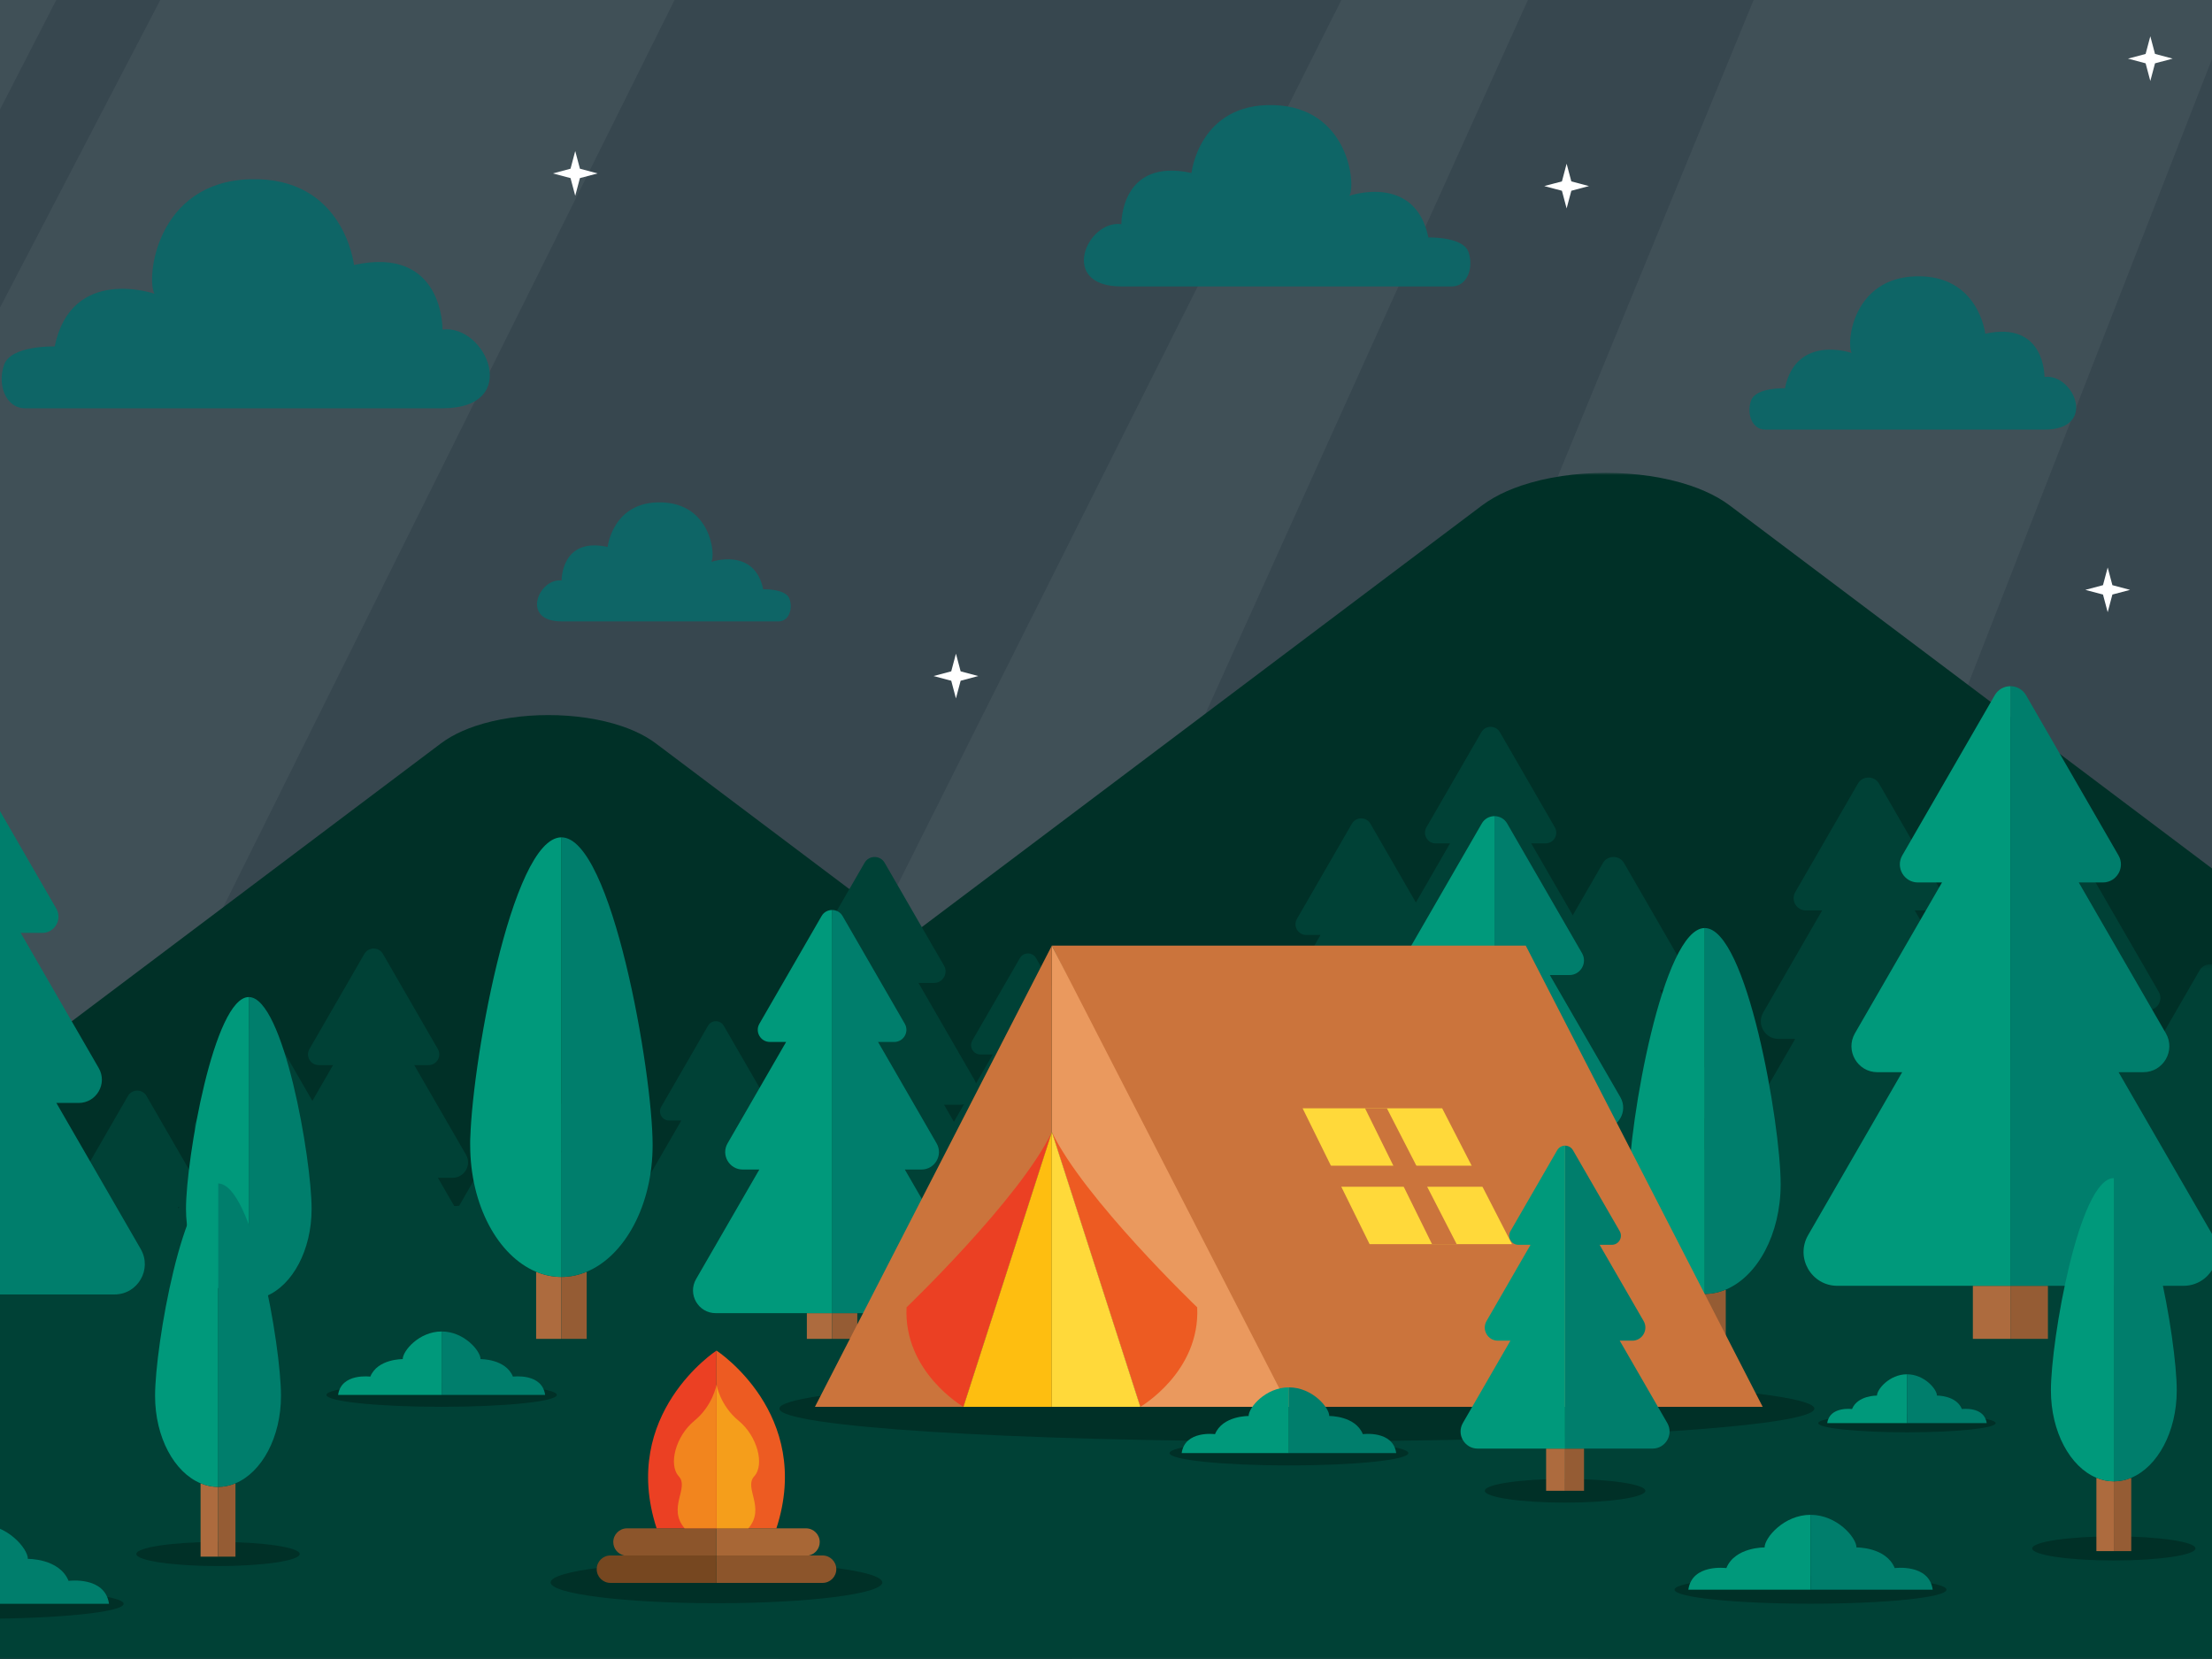 <?xml version="1.0" encoding="UTF-8"?>
<svg width="480px" height="360px" viewBox="0 0 480 360" version="1.1" xmlns="http://www.w3.org/2000/svg" xmlns:xlink="http://www.w3.org/1999/xlink" style="background: #FFFFFF;">
    <!-- Generator: Sketch 48.2 (47327) - http://www.bohemiancoding.com/sketch -->
    <title>Camping1</title>
    <desc>Created with Sketch.</desc>
    <defs>
        <polygon id="path-1" points="0.349 0.001 411.733 0.001 411.733 213.284 0.349 213.284"></polygon>
        <polygon id="path-3" points="0.227 0.29 35.828 0.29 35.828 99.177 0.227 99.177"></polygon>
        <polygon id="path-5" points="0.988 361.192 881.155 361.192 881.155 0.296 0.988 0.296"></polygon>
    </defs>
    <g id="备份" stroke="none" stroke-width="1" fill="none" fill-rule="evenodd">
        <g id="Camping1">
            <g id="Page-1" transform="translate(-395.925, -1.451)">
                <polygon id="Fill-1" fill="#37474F" points="0.988 361.729 881.155 361.729 881.155 0.834 0.988 0.834"></polygon>
                <g id="Group-215" transform="translate(0, 0.537)">
                    <polygon id="Fill-2" fill="#FFFFFF" opacity="0.05" points="881.154 0.297 740.438 361.191 628.407 361.191 776.711 0.297"></polygon>
                    <polygon id="Fill-4" fill="#FFFFFF" opacity="0.05" points="727.752 0.297 564.706 361.191 506.324 361.191 687.303 0.297"></polygon>
                    <polygon id="Fill-6" fill="#FFFFFF" opacity="0.05" points="542.606 0.297 363.07 361.191 243.006 361.191 431.024 0.297"></polygon>
                    <polygon id="Fill-11" fill="#FFFFFF" opacity="0.05" points="408.457 0.297 222.881 361.191 197.386 361.191 378.364 0.297"></polygon>
                    <path d="M748.513,320.507 L538.214,162.214 C537.534,161.703 536.802,161.226 536.019,160.779 C534.459,159.884 532.704,159.117 530.811,158.479 C526.084,156.882 520.502,156.084 514.919,156.084 C509.337,156.084 503.757,156.882 499.028,158.479 C497.138,159.117 495.383,159.884 493.821,160.779 C493.039,161.226 492.304,161.703 491.626,162.214 L468.996,179.249 L281.326,320.507 C269.598,329.336 282.808,340.901 304.62,340.901 L514.919,340.901 L725.22,340.901 C747.032,340.901 760.241,329.336 748.513,320.507" id="Fill-16" fill="#003027"></path>
                    <g id="Group-57" transform="translate(469.422, 103.52)">
                        <mask id="mask-2" fill="white">
                            <use xlink:href="#path-1"></use>
                        </mask>
                        <g id="Clip-56"></g>
                        <path d="M544.538,189.749 L301.85,7.079 C301.069,6.489 300.222,5.937 299.322,5.42 C297.517,4.387 295.493,3.504 293.309,2.766 C287.856,0.924 281.412,0.001 274.97,0.001 C268.529,0.001 262.087,0.924 256.63,2.766 C254.45,3.504 252.423,4.387 250.621,5.42 C249.721,5.937 248.873,6.489 248.09,7.079 L221.975,26.736 L5.401,189.749 C-8.131,199.938 7.112,213.284 32.285,213.284 L274.97,213.284 L517.658,213.284 C542.829,213.284 558.074,199.938 544.538,189.749" id="Fill-55" fill="#003027" mask="url(#mask-2)"></path>
                    </g>
                    <path d="M384.449,278.534 L421.451,266.54 C421.451,266.54 545.263,259.825 546.687,260.003 C548.11,260.179 609.7,256.083 609.7,256.083 L786.723,251.801 L854.025,265.169 L854.025,305.719 L382.076,292.437 L384.449,278.534 Z" id="Fill-58" fill="#004136"></path>
                    <g id="Group-62" transform="translate(845.326, 209.873)">
                        <mask id="mask-4" fill="white">
                            <use xlink:href="#path-3"></use>
                        </mask>
                        <g id="Clip-61"></g>
                        <path d="M0.889,79.755 L14.51,56.166 L10.925,56.166 C8.033,56.166 6.224,53.036 7.67,50.529 L20.273,28.699 L16.787,28.699 C14.774,28.699 13.518,26.523 14.525,24.783 L27.909,1.598 C28.413,0.725 29.291,0.29 30.173,0.29 C31.052,0.29 31.934,0.725 32.436,1.598 L45.82,24.783 C46.827,26.523 45.569,28.699 43.557,28.699 L40.07,28.699 L52.674,50.529 C54.119,53.036 52.313,56.166 49.42,56.166 L45.836,56.166 L59.453,79.755 C61.337,83.013 58.984,87.089 55.219,87.089 L35.605,87.089 L35.605,99.177 L30.173,99.177 L24.74,99.177 L24.74,87.089 L5.125,87.089 C1.361,87.089 -0.992,83.013 0.889,79.755" id="Fill-60" fill="#004136" mask="url(#mask-4)"></path>
                    </g>
                    <path d="M818.761,271.934 L832.585,247.99 L828.947,247.99 C826.009,247.99 824.175,244.814 825.642,242.27 L838.434,220.112 L834.897,220.112 C832.856,220.112 831.578,217.903 832.599,216.133 L846.185,192.602 C846.695,191.718 847.59,191.276 848.483,191.276 C849.376,191.276 850.271,191.718 850.78,192.602 L864.366,216.133 C865.387,217.903 864.111,220.112 862.068,220.112 L858.529,220.112 L871.323,242.27 C872.792,244.814 870.956,247.99 868.019,247.99 L864.383,247.99 L878.205,271.934 C880.116,275.244 877.728,279.38 873.907,279.38 L853.998,279.38 L853.998,291.648 L848.483,291.648 L842.969,291.648 L842.969,279.38 L823.061,279.38 C819.239,279.38 816.85,275.244 818.761,271.934" id="Fill-63" fill="#004136"></path>
                    <path d="M771.658,250.295 L785.48,226.353 L781.844,226.353 C778.906,226.353 777.071,223.175 778.54,220.632 L791.332,198.473 L787.794,198.473 C785.752,198.473 784.475,196.264 785.497,194.496 L799.082,170.963 C799.592,170.081 800.487,169.637 801.38,169.637 C802.273,169.637 803.168,170.081 803.678,170.963 L817.263,194.496 C818.285,196.264 817.007,198.473 814.966,198.473 L811.427,198.473 L824.22,220.632 C825.687,223.175 823.854,226.353 820.916,226.353 L817.278,226.353 L831.102,250.295 C833.013,253.605 830.624,257.742 826.802,257.742 L806.894,257.742 L806.894,270.009 L801.38,270.009 L795.864,270.009 L795.864,257.742 L775.956,257.742 C772.135,257.742 769.747,253.605 771.658,250.295" id="Fill-65" fill="#004136"></path>
                    <path d="M716.325,267.536 L730.148,243.592 L726.511,243.592 C723.574,243.592 721.738,240.414 723.207,237.871 L735.999,215.714 L732.462,215.714 C730.419,215.714 729.143,213.503 730.164,211.735 L743.75,188.204 C744.26,187.32 745.154,186.878 746.047,186.878 C746.94,186.878 747.835,187.32 748.345,188.204 L761.931,211.735 C762.952,213.503 761.674,215.714 759.633,215.714 L756.094,215.714 L768.888,237.871 C770.355,240.414 768.521,243.592 765.584,243.592 L761.945,243.592 L775.77,267.536 C777.68,270.846 775.291,274.983 771.47,274.983 L751.561,274.983 L751.561,287.248 L746.047,287.248 L740.532,287.248 L740.532,274.983 L720.624,274.983 C716.802,274.983 714.415,270.846 716.325,267.536" id="Fill-67" fill="#004136"></path>
                    <path d="M693.317,229.385 L705.441,208.384 L702.252,208.384 C699.676,208.384 698.066,205.597 699.353,203.367 L710.573,183.932 L707.471,183.932 C705.679,183.932 704.561,181.992 705.456,180.442 L717.373,159.802 C717.82,159.027 718.603,158.638 719.388,158.638 C720.171,158.638 720.954,159.027 721.401,159.802 L733.318,180.442 C734.215,181.992 733.095,183.932 731.305,183.932 L728.199,183.932 L739.421,203.367 C740.708,205.597 739.1,208.384 736.522,208.384 L733.331,208.384 L745.457,229.385 C747.133,232.288 745.037,235.917 741.687,235.917 L724.223,235.917 L724.223,246.677 L719.388,246.677 L714.551,246.677 L714.551,235.917 L697.088,235.917 C693.736,235.917 691.641,232.288 693.317,229.385" id="Fill-69" fill="#004136"></path>
                    <path d="M665.222,249.251 L677.346,228.25 L674.156,228.25 C671.581,228.25 669.971,225.461 671.259,223.233 L682.479,203.798 L679.376,203.798 C677.585,203.798 676.466,201.858 677.361,200.308 L689.276,179.667 C689.724,178.891 690.509,178.502 691.293,178.502 C692.076,178.502 692.859,178.891 693.307,179.667 L705.224,200.308 C706.121,201.858 705,203.798 703.209,203.798 L700.104,203.798 L711.326,223.233 C712.614,225.461 711.004,228.25 708.427,228.25 L705.237,228.25 L717.363,249.251 C719.039,252.152 716.943,255.781 713.591,255.781 L696.129,255.781 L696.129,266.541 L691.293,266.541 L686.456,266.541 L686.456,255.781 L668.994,255.781 C665.642,255.781 663.546,252.152 665.222,249.251" id="Fill-71" fill="#004136"></path>
                    <path d="M596.4,269.119 L606.907,250.918 L604.144,250.918 C601.91,250.918 600.515,248.503 601.632,246.57 L611.356,229.728 L608.664,229.728 C607.114,229.728 606.142,228.048 606.918,226.702 L617.245,208.815 C617.634,208.144 618.313,207.806 618.993,207.806 C619.671,207.806 620.352,208.144 620.739,208.815 L631.066,226.702 C631.842,228.048 630.873,229.728 629.32,229.728 L626.63,229.728 L636.354,246.57 C637.469,248.503 636.075,250.918 633.844,250.918 L631.079,250.918 L641.588,269.119 C643.04,271.635 641.223,274.78 638.318,274.78 L623.183,274.78 L623.183,284.104 L618.993,284.104 L614.801,284.104 L614.801,274.78 L599.668,274.78 C596.761,274.78 594.948,271.635 596.4,269.119" id="Fill-73" fill="#004136"></path>
                    <path d="M557.537,263.342 L570.64,240.643 L567.193,240.643 C564.409,240.643 562.669,237.632 564.061,235.221 L576.189,214.216 L572.833,214.216 C570.897,214.216 569.687,212.118 570.655,210.442 L583.536,188.134 C584.019,187.296 584.866,186.878 585.713,186.878 C586.56,186.878 587.407,187.296 587.891,188.134 L600.771,210.442 C601.737,212.118 600.529,214.216 598.593,214.216 L595.239,214.216 L607.367,235.221 C608.759,237.632 607.017,240.643 604.235,240.643 L600.786,240.643 L613.889,263.342 C615.703,266.48 613.436,270.402 609.815,270.402 L590.941,270.402 L590.941,282.029 L585.713,282.029 L580.487,282.029 L580.487,270.402 L561.611,270.402 C557.99,270.402 555.725,266.48 557.537,263.342" id="Fill-75" fill="#004136"></path>
                    <path d="M529.075,282.759 L539.399,264.878 L536.681,264.878 C534.49,264.878 533.118,262.504 534.215,260.606 L543.77,244.059 L541.126,244.059 C539.6,244.059 538.649,242.407 539.412,241.086 L549.557,223.512 C549.939,222.852 550.604,222.52 551.272,222.52 C551.941,222.52 552.607,222.852 552.988,223.512 L563.134,241.086 C563.897,242.407 562.945,244.059 561.419,244.059 L558.775,244.059 L568.331,260.606 C569.427,262.504 568.055,264.878 565.862,264.878 L563.147,264.878 L573.47,282.759 C574.897,285.23 573.115,288.32 570.26,288.32 L555.392,288.32 L555.392,297.481 L551.272,297.481 L547.153,297.481 L547.153,288.32 L532.286,288.32 C529.431,288.32 527.649,285.23 529.075,282.759" id="Fill-77" fill="#004136"></path>
                    <path d="M487.805,289.255 L498.128,271.373 L495.411,271.373 C493.218,271.373 491.848,269.001 492.945,267.101 L502.498,250.554 L499.854,250.554 C498.33,250.554 497.377,248.902 498.139,247.581 L508.285,230.007 C508.667,229.347 509.334,229.015 510,229.015 C510.669,229.015 511.336,229.347 511.718,230.007 L521.864,247.581 C522.626,248.902 521.673,250.554 520.149,250.554 L517.505,250.554 L527.058,267.101 C528.155,269.001 526.785,271.373 524.592,271.373 L521.875,271.373 L532.198,289.255 C533.625,291.727 531.843,294.815 528.987,294.815 L514.12,294.815 L514.12,303.976 L510,303.976 L505.883,303.976 L505.883,294.815 L491.016,294.815 C488.161,294.815 486.378,291.727 487.805,289.255" id="Fill-79" fill="#004136"></path>
                    <path d="M450.936,277.492 L463.06,256.493 L459.87,256.493 C457.295,256.493 455.685,253.704 456.972,251.474 L468.193,232.041 L465.09,232.041 C463.299,232.041 462.18,230.101 463.075,228.551 L474.99,207.912 C475.438,207.136 476.222,206.747 477.005,206.747 C477.79,206.747 478.573,207.136 479.021,207.912 L490.936,228.551 C491.833,230.101 490.712,232.041 488.922,232.041 L485.818,232.041 L497.04,251.474 C498.327,253.704 496.717,256.493 494.141,256.493 L490.951,256.493 L503.077,277.492 C504.753,280.395 502.657,284.024 499.305,284.024 L481.841,284.024 L481.841,294.784 L477.005,294.784 L472.17,294.784 L472.17,284.024 L454.708,284.024 C451.356,284.024 449.26,280.395 450.936,277.492" id="Fill-81" fill="#004136"></path>
                    <path d="M426.295,293.225 L438.419,272.224 L435.229,272.224 C432.654,272.224 431.044,269.435 432.331,267.207 L443.552,247.772 L440.447,247.772 C438.658,247.772 437.537,245.832 438.434,244.284 L450.351,223.643 C450.798,222.867 451.581,222.478 452.364,222.478 C453.147,222.478 453.932,222.867 454.38,223.643 L466.297,244.284 C467.192,245.832 466.073,247.772 464.28,247.772 L461.177,247.772 L472.397,267.207 C473.685,269.435 472.075,272.224 469.5,272.224 L466.31,272.224 L478.434,293.225 C480.11,296.126 478.016,299.755 474.662,299.755 L457.202,299.755 L457.202,310.515 L452.364,310.515 L447.529,310.515 L447.529,299.755 L430.065,299.755 C426.715,299.755 424.619,296.126 426.295,293.225" id="Fill-83" fill="#004136"></path>
                    <path d="M399.636,308.319 L411.76,287.318 L408.57,287.318 C405.995,287.318 404.385,284.529 405.672,282.301 L416.893,262.866 L413.788,262.866 C411.999,262.866 410.878,260.926 411.775,259.376 L423.69,238.737 C424.137,237.961 424.922,237.572 425.705,237.572 C426.49,237.572 427.273,237.961 427.72,238.737 L439.636,259.376 C440.532,260.926 439.412,262.866 437.622,262.866 L434.518,262.866 L445.738,282.301 C447.025,284.529 445.416,287.318 442.841,287.318 L439.65,287.318 L451.775,308.319 C453.451,311.22 451.355,314.849 448.005,314.849 L430.541,314.849 L430.541,325.609 L425.705,325.609 L420.87,325.609 L420.87,314.849 L403.406,314.849 C400.056,314.849 397.96,311.22 399.636,308.319" id="Fill-85" fill="#004136"></path>
                    <path d="M374.787,290.097 L381.179,279.025 L379.498,279.025 C378.139,279.025 377.29,277.555 377.969,276.381 L383.886,266.135 L382.249,266.135 C381.304,266.135 380.714,265.111 381.187,264.293 L387.469,253.411 C387.706,253.004 388.118,252.798 388.533,252.798 C388.945,252.798 389.358,253.004 389.594,253.411 L395.876,264.293 C396.348,265.111 395.759,266.135 394.815,266.135 L393.177,266.135 L399.093,276.381 C399.771,277.555 398.924,279.025 397.565,279.025 L395.884,279.025 L402.276,290.097 C403.16,291.626 402.056,293.541 400.288,293.541 L391.081,293.541 L391.081,299.214 L388.533,299.214 L385.982,299.214 L385.982,293.541 L376.775,293.541 C375.009,293.541 373.903,291.626 374.787,290.097" id="Fill-87" fill="#004136"></path>
                    <path d="M446.137,282.171 L446.137,298.049 L449.914,298.049 L449.914,282.945 C448.603,282.945 447.336,282.67 446.137,282.171" id="Fill-89" fill="#AD6B3E"></path>
                    <path d="M449.914,298.05 L453.691,298.05 L453.691,282.172 C452.49,282.67 451.225,282.946 449.914,282.946 L449.914,298.05 Z" id="Fill-91" fill="#955C34"></path>
                    <path d="M449.914,217.274 L449.914,282.944 C451.225,282.944 452.49,282.671 453.691,282.172 C459.377,279.805 463.541,272.23 463.541,263.243 C463.541,252.364 457.439,217.274 449.914,217.274" id="Fill-93" fill="#007E6C"></path>
                    <path d="M449.914,217.274 C442.388,217.274 436.286,252.364 436.286,263.243 C436.286,272.23 440.448,279.805 446.136,282.172 C447.337,282.671 448.602,282.944 449.914,282.944 L449.914,217.274 Z" id="Fill-95" fill="#00997B"></path>
                    <path d="M512.264,276.883 L512.264,299.946 L517.748,299.946 L517.748,278.006 C515.845,278.006 514.006,277.609 512.264,276.883" id="Fill-97" fill="#AD6B3E"></path>
                    <path d="M517.749,299.946 L523.235,299.946 L523.235,276.884 C521.491,277.608 519.654,278.006 517.749,278.006 L517.749,299.946 Z" id="Fill-99" fill="#955C34"></path>
                    <path d="M517.749,182.615 L517.749,278.005 C519.654,278.005 521.491,277.609 523.235,276.883 C531.498,273.445 537.543,262.441 537.543,249.389 C537.543,233.584 528.681,182.615 517.749,182.615" id="Fill-101" fill="#007E6C"></path>
                    <path d="M517.749,182.615 C506.818,182.615 497.956,233.584 497.956,249.389 C497.956,262.441 504.002,273.445 512.264,276.883 C514.006,277.609 515.845,278.005 517.749,278.005 L517.749,182.615 Z" id="Fill-103" fill="#00997B"></path>
                    <path d="M761.286,280.753 L761.286,299.946 L765.85,299.946 L765.85,281.688 C764.266,281.688 762.737,281.356 761.286,280.753" id="Fill-105" fill="#AD6B3E"></path>
                    <path d="M765.851,299.946 L770.415,299.946 L770.415,280.753 C768.964,281.356 767.435,281.688 765.851,281.688 L765.851,299.946 Z" id="Fill-107" fill="#955C34"></path>
                    <path d="M765.851,202.299 L765.851,281.688 C767.435,281.688 768.964,281.356 770.415,280.753 C777.291,277.892 782.323,268.733 782.323,257.872 C782.323,244.717 774.949,202.299 765.851,202.299" id="Fill-109" fill="#007E6C"></path>
                    <path d="M765.851,202.299 C756.754,202.299 749.379,244.717 749.379,257.872 C749.379,268.733 754.41,277.892 761.287,280.753 C762.737,281.356 764.266,281.688 765.851,281.688 L765.851,202.299 Z" id="Fill-111" fill="#00997B"></path>
                    <mask id="mask-6" fill="white">
                        <use xlink:href="#path-5"></use>
                    </mask>
                    <g id="Clip-114"></g>
                    <polygon id="Fill-113" fill="#AD6B3E" mask="url(#mask-6)" points="824.034 298.049 832.175 298.049 832.175 279.931 824.034 279.931"></polygon>
                    <polygon id="Fill-115" fill="#955C34" mask="url(#mask-6)" points="832.177 298.049 840.32 298.049 840.32 279.931 832.177 279.931"></polygon>
                    <path d="M876.072,268.936 L855.656,233.577 L861.03,233.577 C865.365,233.577 868.077,228.883 865.908,225.128 L847.016,192.406 L852.242,192.406 C855.256,192.406 857.143,189.14 855.634,186.531 L835.57,151.775 C834.816,150.471 833.496,149.817 832.177,149.817 L832.177,279.931 L840.321,279.931 L869.724,279.931 C875.366,279.931 878.894,273.823 876.072,268.936" id="Fill-116" fill="#007E6C" mask="url(#mask-6)"></path>
                    <path d="M832.177,149.817 C830.858,149.817 829.54,150.47 828.784,151.775 L808.72,186.529 C807.213,189.14 809.096,192.406 812.114,192.406 L817.338,192.406 L798.446,225.128 C796.279,228.883 798.987,233.578 803.325,233.578 L808.696,233.578 L788.284,268.936 C785.46,273.823 788.988,279.931 794.63,279.931 L824.035,279.931 L832.177,279.931 L832.177,149.817 Z" id="Fill-117" fill="#00997B" mask="url(#mask-6)"></path>
                    <polygon id="Fill-118" fill="#AD6B3E" mask="url(#mask-6)" points="713.628 298.049 720.224 298.049 720.224 283.378 713.628 283.378"></polygon>
                    <polygon id="Fill-119" fill="#955C34" mask="url(#mask-6)" points="720.224 298.049 726.818 298.049 726.818 283.378 720.224 283.378"></polygon>
                    <path d="M755.767,274.475 L739.237,245.842 L743.586,245.842 C747.098,245.842 749.294,242.041 747.538,238.999 L732.239,212.502 L736.471,212.502 C738.914,212.502 740.44,209.858 739.218,207.744 L722.97,179.602 C722.359,178.544 721.292,178.016 720.223,178.016 L720.223,283.378 L726.817,283.378 L750.626,283.378 C755.195,283.378 758.054,278.43 755.767,274.475" id="Fill-120" fill="#007E6C" mask="url(#mask-6)"></path>
                    <path d="M720.224,178.015 C719.155,178.015 718.088,178.543 717.477,179.601 L701.229,207.745 C700.007,209.857 701.535,212.503 703.977,212.503 L708.208,212.503 L692.909,239 C691.153,242.04 693.349,245.841 696.861,245.841 L701.21,245.841 L684.678,274.474 C682.393,278.431 685.25,283.378 689.82,283.378 L713.628,283.378 L720.224,283.378 L720.224,178.015 Z" id="Fill-121" fill="#00997B" mask="url(#mask-6)"></path>
                    <polygon id="Fill-122" fill="#AD6B3E" mask="url(#mask-6)" points="571.01 298.049 576.485 298.049 576.485 285.866 571.01 285.866"></polygon>
                    <polygon id="Fill-123" fill="#955C34" mask="url(#mask-6)" points="576.485 298.049 581.96 298.049 581.96 285.866 576.485 285.866"></polygon>
                    <path d="M606,278.474 L592.273,254.698 L595.886,254.698 C598.801,254.698 600.624,251.542 599.166,249.019 L586.464,227.017 L589.978,227.017 C592.004,227.017 593.273,224.82 592.259,223.063 L578.766,199.697 C578.26,198.82 577.375,198.378 576.485,198.378 L576.485,285.867 L581.962,285.867 L601.731,285.867 C605.525,285.867 607.898,281.759 606,278.474" id="Fill-124" fill="#007E6C" mask="url(#mask-6)"></path>
                    <path d="M576.486,198.379 C575.6,198.379 574.711,198.819 574.205,199.697 L560.713,223.064 C559.7,224.821 560.967,227.016 562.995,227.016 L566.509,227.016 L553.807,249.018 C552.347,251.543 554.17,254.699 557.086,254.699 L560.7,254.699 L546.971,278.474 C545.075,281.76 547.446,285.867 551.24,285.867 L571.01,285.867 L576.486,285.867 L576.486,198.379 Z" id="Fill-125" fill="#00997B" mask="url(#mask-6)"></path>
                    <path d="M426.461,271.952 L408.161,240.255 L412.977,240.255 C416.864,240.255 419.294,236.048 417.35,232.682 L400.416,203.35 L405.101,203.35 C407.804,203.35 409.493,200.422 408.141,198.082 L390.155,166.93 C389.48,165.76 388.297,165.173 387.114,165.173 L387.114,281.808 L394.414,281.808 L420.77,281.808 C425.829,281.808 428.99,276.333 426.461,271.952" id="Fill-132" fill="#007E6C" mask="url(#mask-6)"></path>
                    <polygon id="Fill-134" fill="#004136" mask="url(#mask-6)" points="-2.404 361.192 885.442 361.192 885.442 291.446 -2.404 291.446"></polygon>
                    <path d="M422.76,348.938 C422.76,350.731 408.705,352.183 391.366,352.183 C374.026,352.183 359.971,350.731 359.971,348.938 C359.971,347.144 374.026,345.692 391.366,345.692 C408.705,345.692 422.76,347.144 422.76,348.938" id="Fill-141" fill="#003027" mask="url(#mask-6)"></path>
                    <path d="M391.367,348.938 L391.367,331.652 C397.517,331.652 401.973,336.962 401.973,339.186 C401.973,339.186 408.816,339.076 410.804,343.956 C410.804,343.956 418.731,342.888 419.58,348.938 L391.367,348.938 Z" id="Fill-143" fill="#007E6C" mask="url(#mask-6)"></path>
                    <path d="M516.755,303.606 C516.755,305.033 505.562,306.19 491.758,306.19 C477.952,306.19 466.76,305.033 466.76,303.606 C466.76,302.18 477.952,301.022 491.758,301.022 C505.562,301.022 516.755,302.18 516.755,303.606" id="Fill-144" fill="#003027" mask="url(#mask-6)"></path>
                    <path d="M491.759,303.606 L491.759,289.843 C486.859,289.843 483.315,294.069 483.315,295.842 C483.315,295.842 477.865,295.754 476.282,299.64 C476.282,299.64 469.969,298.791 469.294,303.606 L491.759,303.606 Z" id="Fill-145" fill="#00997B" mask="url(#mask-6)"></path>
                    <path d="M491.759,303.606 L491.759,289.843 C496.656,289.843 500.203,294.069 500.203,295.842 C500.203,295.842 505.651,295.754 507.233,299.64 C507.233,299.64 513.546,298.791 514.221,303.606 L491.759,303.606 Z" id="Fill-146" fill="#007E6C" mask="url(#mask-6)"></path>
                    <path d="M818.311,345.868 C818.311,347.554 805.101,348.918 788.807,348.918 C772.511,348.918 759.303,347.554 759.303,345.868 C759.303,344.185 772.511,342.819 788.807,342.819 C805.101,342.819 818.311,344.185 818.311,345.868" id="Fill-147" fill="#003027" mask="url(#mask-6)"></path>
                    <path d="M788.808,345.868 L788.808,329.626 C783.028,329.626 778.84,334.613 778.84,336.704 C778.84,336.704 772.409,336.601 770.541,341.187 C770.541,341.187 763.092,340.184 762.294,345.868 L788.808,345.868 Z" id="Fill-148" fill="#00997B" mask="url(#mask-6)"></path>
                    <path d="M788.808,345.868 L788.808,329.626 C794.587,329.626 798.776,334.613 798.776,336.704 C798.776,336.704 805.206,336.601 807.075,341.187 C807.075,341.187 814.523,340.184 815.321,345.868 L788.808,345.868 Z" id="Fill-149" fill="#007E6C" mask="url(#mask-6)"></path>
                    <path d="M828.989,309.732 C828.989,310.832 820.367,311.722 809.734,311.722 C799.098,311.722 790.478,310.832 790.478,309.732 C790.478,308.632 799.098,307.743 809.734,307.743 C820.367,307.743 828.989,308.632 828.989,309.732" id="Fill-150" fill="#003027" mask="url(#mask-6)"></path>
                    <path d="M809.734,309.732 L809.734,299.132 C805.96,299.132 803.228,302.386 803.228,303.751 C803.228,303.751 799.031,303.685 797.811,306.677 C797.811,306.677 792.95,306.023 792.429,309.732 L809.734,309.732 Z" id="Fill-151" fill="#00997B" mask="url(#mask-6)"></path>
                    <path d="M809.734,309.732 L809.734,299.132 C813.507,299.132 816.24,302.386 816.24,303.751 C816.24,303.751 820.435,303.685 821.655,306.677 C821.655,306.677 826.516,306.023 827.038,309.732 L809.734,309.732 Z" id="Fill-152" fill="#007E6C" mask="url(#mask-6)"></path>
                    <path d="M564.866,135.76 L517.797,135.76 C508.764,135.76 512.885,126.25 517.797,126.885 C517.797,126.885 517.639,117.377 527.781,119.596 C527.781,119.596 528.891,109.612 539.51,109.929 C550.127,110.246 551.236,121.173 550.286,122.84 C550.286,122.84 559.634,119.596 561.538,128.786 C561.538,128.786 566.45,128.627 567.242,130.846 C568.036,133.064 567.085,135.76 564.866,135.76" id="Fill-157" fill="#0E6566" mask="url(#mask-6)"></path>
                    <path d="M710.955,63.072 L639.26,63.072 C625.5,63.072 631.777,48.587 639.26,49.554 C639.26,49.554 639.02,35.07 654.469,38.449 C654.469,38.449 656.157,23.241 672.332,23.723 C688.505,24.207 690.196,40.851 688.747,43.393 C688.747,43.393 702.988,38.449 705.885,52.449 C705.885,52.449 713.368,52.207 714.577,55.588 C715.783,58.968 714.335,63.072 710.955,63.072" id="Fill-158" fill="#0E6566" mask="url(#mask-6)"></path>
                    <path d="M401.388,89.511 L491.95,89.511 C509.331,89.511 501.401,71.215 491.95,72.434 C491.95,72.434 492.254,54.142 472.74,58.41 C472.74,58.41 470.606,39.201 450.175,39.809 C429.746,40.42 427.612,61.443 429.442,64.652 C429.442,64.652 411.451,58.41 407.791,76.096 C407.791,76.096 398.339,75.79 396.815,80.059 C395.289,84.328 397.119,89.511 401.388,89.511" id="Fill-159" fill="#0E6566" mask="url(#mask-6)"></path>
                    <path d="M778.968,94.139 L839.571,94.139 C851.202,94.139 845.897,81.895 839.571,82.713 C839.571,82.713 839.774,70.47 826.715,73.325 C826.715,73.325 825.288,60.47 811.616,60.878 C797.944,61.286 796.516,75.356 797.739,77.505 C797.739,77.505 785.701,73.325 783.253,85.161 C783.253,85.161 776.927,84.956 775.907,87.814 C774.886,90.669 776.109,94.139 778.968,94.139" id="Fill-160" fill="#0E6566" mask="url(#mask-6)"></path>
                    <path d="M872.335,336.922 C872.335,338.365 864.404,339.537 854.622,339.537 C844.839,339.537 836.908,338.365 836.908,336.922 C836.908,335.477 844.839,334.305 854.622,334.305 C864.404,334.305 872.335,335.477 872.335,336.922" id="Fill-167" fill="#003027" mask="url(#mask-6)"></path>
                    <path d="M850.838,321.588 L850.838,337.497 L854.62,337.497 L854.62,322.364 C853.309,322.364 852.039,322.089 850.838,321.588" id="Fill-168" fill="#AD6B3E" mask="url(#mask-6)"></path>
                    <path d="M854.621,337.497 L858.404,337.497 L858.404,321.588 C857.203,322.09 855.934,322.364 854.621,322.364 L854.621,337.497 Z" id="Fill-169" fill="#955C34" mask="url(#mask-6)"></path>
                    <path d="M854.621,256.561 L854.621,322.364 C855.934,322.364 857.203,322.089 858.404,321.588 C864.105,319.216 868.275,311.626 868.275,302.623 C868.275,291.72 862.161,256.561 854.621,256.561" id="Fill-170" fill="#007E6C" mask="url(#mask-6)"></path>
                    <path d="M854.621,256.561 C847.081,256.561 840.968,291.72 840.968,302.623 C840.968,311.626 845.138,319.216 850.838,321.588 C852.04,322.089 853.308,322.364 854.621,322.364 L854.621,256.561 Z" id="Fill-171" fill="#00997B" mask="url(#mask-6)"></path>
                    <path d="M460.959,338.129 C460.959,339.574 453.024,340.746 443.236,340.746 C433.448,340.746 425.512,339.574 425.512,338.129 C425.512,336.684 433.448,335.511 443.236,335.511 C453.024,335.511 460.959,336.684 460.959,338.129" id="Fill-172" fill="#003027" mask="url(#mask-6)"></path>
                    <path d="M439.45,322.788 L439.45,338.704 L443.235,338.704 L443.235,323.562 C441.922,323.562 440.653,323.287 439.45,322.788" id="Fill-173" fill="#AD6B3E" mask="url(#mask-6)"></path>
                    <path d="M443.236,338.704 L447.021,338.704 L447.021,322.788 C445.82,323.288 444.549,323.561 443.236,323.561 L443.236,338.704 Z" id="Fill-174" fill="#955C34" mask="url(#mask-6)"></path>
                    <path d="M443.236,257.725 L443.236,323.561 C444.549,323.561 445.82,323.288 447.021,322.787 C452.723,320.415 456.897,312.819 456.897,303.811 C456.897,292.904 450.78,257.725 443.236,257.725" id="Fill-175" fill="#007E6C" mask="url(#mask-6)"></path>
                    <path d="M443.236,257.725 C435.69,257.725 429.575,292.904 429.575,303.811 C429.575,312.819 433.749,320.415 439.451,322.787 C440.652,323.288 441.921,323.561 443.236,323.561 L443.236,257.725 Z" id="Fill-176" fill="#00997B" mask="url(#mask-6)"></path>
                    <polygon id="Fill-178" fill="#FFFFFF" mask="url(#mask-6)" points="603.362 142.762 604.382 146.594 608.213 147.614 604.382 148.631 603.362 152.464 602.341 148.631 598.511 147.614 602.341 146.594"></polygon>
                    <polygon id="Fill-179" fill="#FFFFFF" mask="url(#mask-6)" points="735.88 36.44 736.901 40.273 740.732 41.292 736.901 42.31 735.88 46.142 734.86 42.31 731.03 41.292 734.86 40.273"></polygon>
                    <polygon id="Fill-180" fill="#FFFFFF" mask="url(#mask-6)" points="520.748 33.69 521.768 37.522 525.6 38.542 521.768 39.56 520.748 43.392 519.729 39.56 515.898 38.542 519.729 37.522"></polygon>
                    <polygon id="Fill-181" fill="#FFFFFF" mask="url(#mask-6)" points="853.291 124.06 854.31 127.892 858.141 128.911 854.31 129.929 853.291 133.762 852.269 129.929 848.439 128.911 852.269 127.892"></polygon>
                    <polygon id="Fill-182" fill="#FFFFFF" mask="url(#mask-6)" points="862.54 8.785 863.561 12.617 867.392 13.637 863.561 14.654 862.54 18.487 861.52 14.654 857.69 13.637 861.52 12.617"></polygon>
                    <path d="M587.382,344.296 C587.382,346.788 571.27,348.811 551.394,348.811 C531.519,348.811 515.408,346.788 515.408,344.296 C515.408,341.802 531.519,339.782 551.394,339.782 C571.27,339.782 587.382,341.802 587.382,344.296" id="Fill-187" fill="#003027" mask="url(#mask-6)"></path>
                    <path d="M789.637,306.582 C789.637,310.508 739.361,313.691 677.344,313.691 C615.325,313.691 565.049,310.508 565.049,306.582 C565.049,302.656 615.325,299.473 677.344,299.473 C739.361,299.473 789.637,302.656 789.637,306.582" id="Fill-188" fill="#003027" mask="url(#mask-6)"></path>
                    <path d="M551.405,332.562 L570.831,332.562 C572.472,332.562 573.805,333.895 573.805,335.536 C573.805,336.972 572.788,338.171 571.436,338.45 L551.405,338.45 L551.405,332.562 Z" id="Fill-189" fill="#A86736" mask="url(#mask-6)"></path>
                    <path d="M531.374,338.45 C530.023,338.171 529.005,336.972 529.005,335.536 C529.005,333.895 530.338,332.562 531.979,332.562 L551.405,332.562 L551.405,338.45 L531.374,338.45 Z" id="Fill-190" fill="#8C552B" mask="url(#mask-6)"></path>
                    <path d="M571.436,338.45 L574.425,338.45 C576.068,338.45 577.401,339.783 577.401,341.424 C577.401,343.069 576.068,344.398 574.425,344.398 L551.405,344.398 L551.405,338.45 L571.436,338.45 Z" id="Fill-191" fill="#8C552B" mask="url(#mask-6)"></path>
                    <path d="M528.384,338.45 L531.375,338.45 L551.406,338.45 L551.406,344.398 L528.384,344.398 C526.741,344.398 525.41,343.069 525.41,341.424 C525.41,339.783 526.741,338.45 528.384,338.45" id="Fill-192" fill="#764720" mask="url(#mask-6)"></path>
                    <path d="M551.405,332.562 L551.405,293.988 C551.405,293.988 530.318,307.693 538.408,332.562 L551.405,332.562 Z" id="Fill-193" fill="#EB4023" mask="url(#mask-6)"></path>
                    <path d="M551.405,332.562 L551.405,301.389 C551.405,301.389 550.62,305.935 546.605,309.214 C542.585,312.492 540.894,318.73 543.22,321.268 C545.547,323.806 540.682,328.1 544.49,332.562 L551.405,332.562 Z" id="Fill-194" fill="#F2851E" mask="url(#mask-6)"></path>
                    <path d="M551.405,332.562 L551.405,293.988 C551.405,293.988 572.492,307.693 564.402,332.562 L551.405,332.562 Z" id="Fill-195" fill="#ED5B22" mask="url(#mask-6)"></path>
                    <path d="M551.405,332.562 L551.405,301.389 C551.405,301.389 552.19,305.935 556.206,309.214 C560.225,312.492 561.916,318.73 559.591,321.268 C557.264,323.806 562.128,328.1 558.32,332.562 L551.405,332.562 Z" id="Fill-196" fill="#F59E1B" mask="url(#mask-6)"></path>
                    <polygon id="Fill-197" fill="#CB743C" mask="url(#mask-6)" points="727.01 206.106 778.425 306.194 727.01 306.194 716.384 306.194 673.538 306.194 624.179 206.106"></polygon>
                    <polygon id="Fill-198" fill="#FFD93A" mask="url(#mask-6)" points="708.874 241.411 724.017 270.89 708.874 270.89 705.744 270.89 693.125 270.89 678.587 241.411"></polygon>
                    <polygon id="Fill-199" fill="#CB743C" mask="url(#mask-6)" points="696.876 241.411 712.021 270.89 710.589 270.89 707.459 270.89 706.672 270.89 692.135 241.411"></polygon>
                    <polygon id="Fill-200" fill="#EA995E" mask="url(#mask-6)" points="624.179 206.106 675.594 306.194 643.374 306.194 624.179 246.553"></polygon>
                    <polygon id="Fill-201" fill="#CB743C" mask="url(#mask-6)" points="624.179 206.106 572.765 306.194 604.984 306.194 624.179 246.553"></polygon>
                    <path d="M624.179,246.552 L643.374,306.193 C643.374,306.193 656.399,298.653 655.713,284.599 C655.713,284.599 631.034,260.949 624.179,246.552" id="Fill-202" fill="#ED5B22" mask="url(#mask-6)"></path>
                    <path d="M624.179,246.552 L604.984,306.193 C604.984,306.193 591.96,298.653 592.646,284.599 C592.646,284.599 617.325,260.949 624.179,246.552" id="Fill-203" fill="#EB4023" mask="url(#mask-6)"></path>
                    <polygon id="Fill-204" fill="#FEBE10" mask="url(#mask-6)" points="624.179 246.552 624.179 306.193 604.984 306.193"></polygon>
                    <polygon id="Fill-205" fill="#FFD93A" mask="url(#mask-6)" points="643.374 306.194 624.179 306.194 624.179 246.553"></polygon>
                    <polygon id="Fill-206" fill="#CB743C" mask="url(#mask-6)" points="682.906 258.436 721.247 258.436 721.247 253.867 682.906 253.867"></polygon>
                    <path d="M701.527,316.232 C701.527,317.712 689.929,318.911 675.623,318.911 C661.314,318.911 649.718,317.712 649.718,316.232 C649.718,314.753 661.314,313.555 675.623,313.555 C689.929,313.555 701.527,314.753 701.527,316.232" id="Fill-207" fill="#003027" mask="url(#mask-6)"></path>
                    <path d="M675.623,316.232 L675.623,301.97 C670.545,301.97 666.872,306.349 666.872,308.184 C666.872,308.184 661.223,308.096 659.583,312.123 C659.583,312.123 653.045,311.241 652.344,316.232 L675.623,316.232 Z" id="Fill-208" fill="#00997B" mask="url(#mask-6)"></path>
                    <path d="M675.623,316.232 L675.623,301.97 C680.698,301.97 684.373,306.349 684.373,308.184 C684.373,308.184 690.021,308.096 691.66,312.123 C691.66,312.123 698.201,311.241 698.901,316.232 L675.623,316.232 Z" id="Fill-209" fill="#007E6C" mask="url(#mask-6)"></path>
                    <path d="M752.965,324.411 C752.965,325.83 745.164,326.981 735.545,326.981 C725.924,326.981 718.125,325.83 718.125,324.411 C718.125,322.991 725.924,321.84 735.545,321.84 C745.164,321.84 752.965,322.991 752.965,324.411" id="Fill-210" fill="#003027" mask="url(#mask-6)"></path>
                    <polygon id="Fill-211" fill="#AD6B3E" mask="url(#mask-6)" points="731.429 324.41 735.544 324.41 735.544 315.257 731.429 315.257"></polygon>
                    <polygon id="Fill-212" fill="#955C34" mask="url(#mask-6)" points="735.544 324.41 739.657 324.41 739.657 315.257 735.544 315.257"></polygon>
                    <path d="M757.721,309.702 L747.406,291.838 L750.12,291.838 C752.312,291.838 753.681,289.467 752.585,287.569 L743.04,271.037 L745.683,271.037 C747.205,271.037 748.156,269.388 747.395,268.068 L737.259,250.51 C736.877,249.85 736.212,249.52 735.544,249.52 L735.544,315.256 L739.657,315.256 L754.514,315.256 C757.365,315.256 759.146,312.172 757.721,309.702" id="Fill-213" fill="#007E6C" mask="url(#mask-6)"></path>
                    <path d="M735.545,249.52 C734.877,249.52 734.21,249.852 733.83,250.51 L723.694,268.067 C722.931,269.388 723.885,271.036 725.408,271.036 L728.047,271.036 L718.503,287.569 C717.406,289.466 718.776,291.837 720.967,291.837 L723.681,291.837 L713.367,309.701 C711.942,312.171 713.724,315.257 716.575,315.257 L731.43,315.257 L735.545,315.257 L735.545,249.52 Z" id="Fill-214" fill="#00997B" mask="url(#mask-6)"></path>
                </g>
            </g>
        </g>
    </g>
</svg>